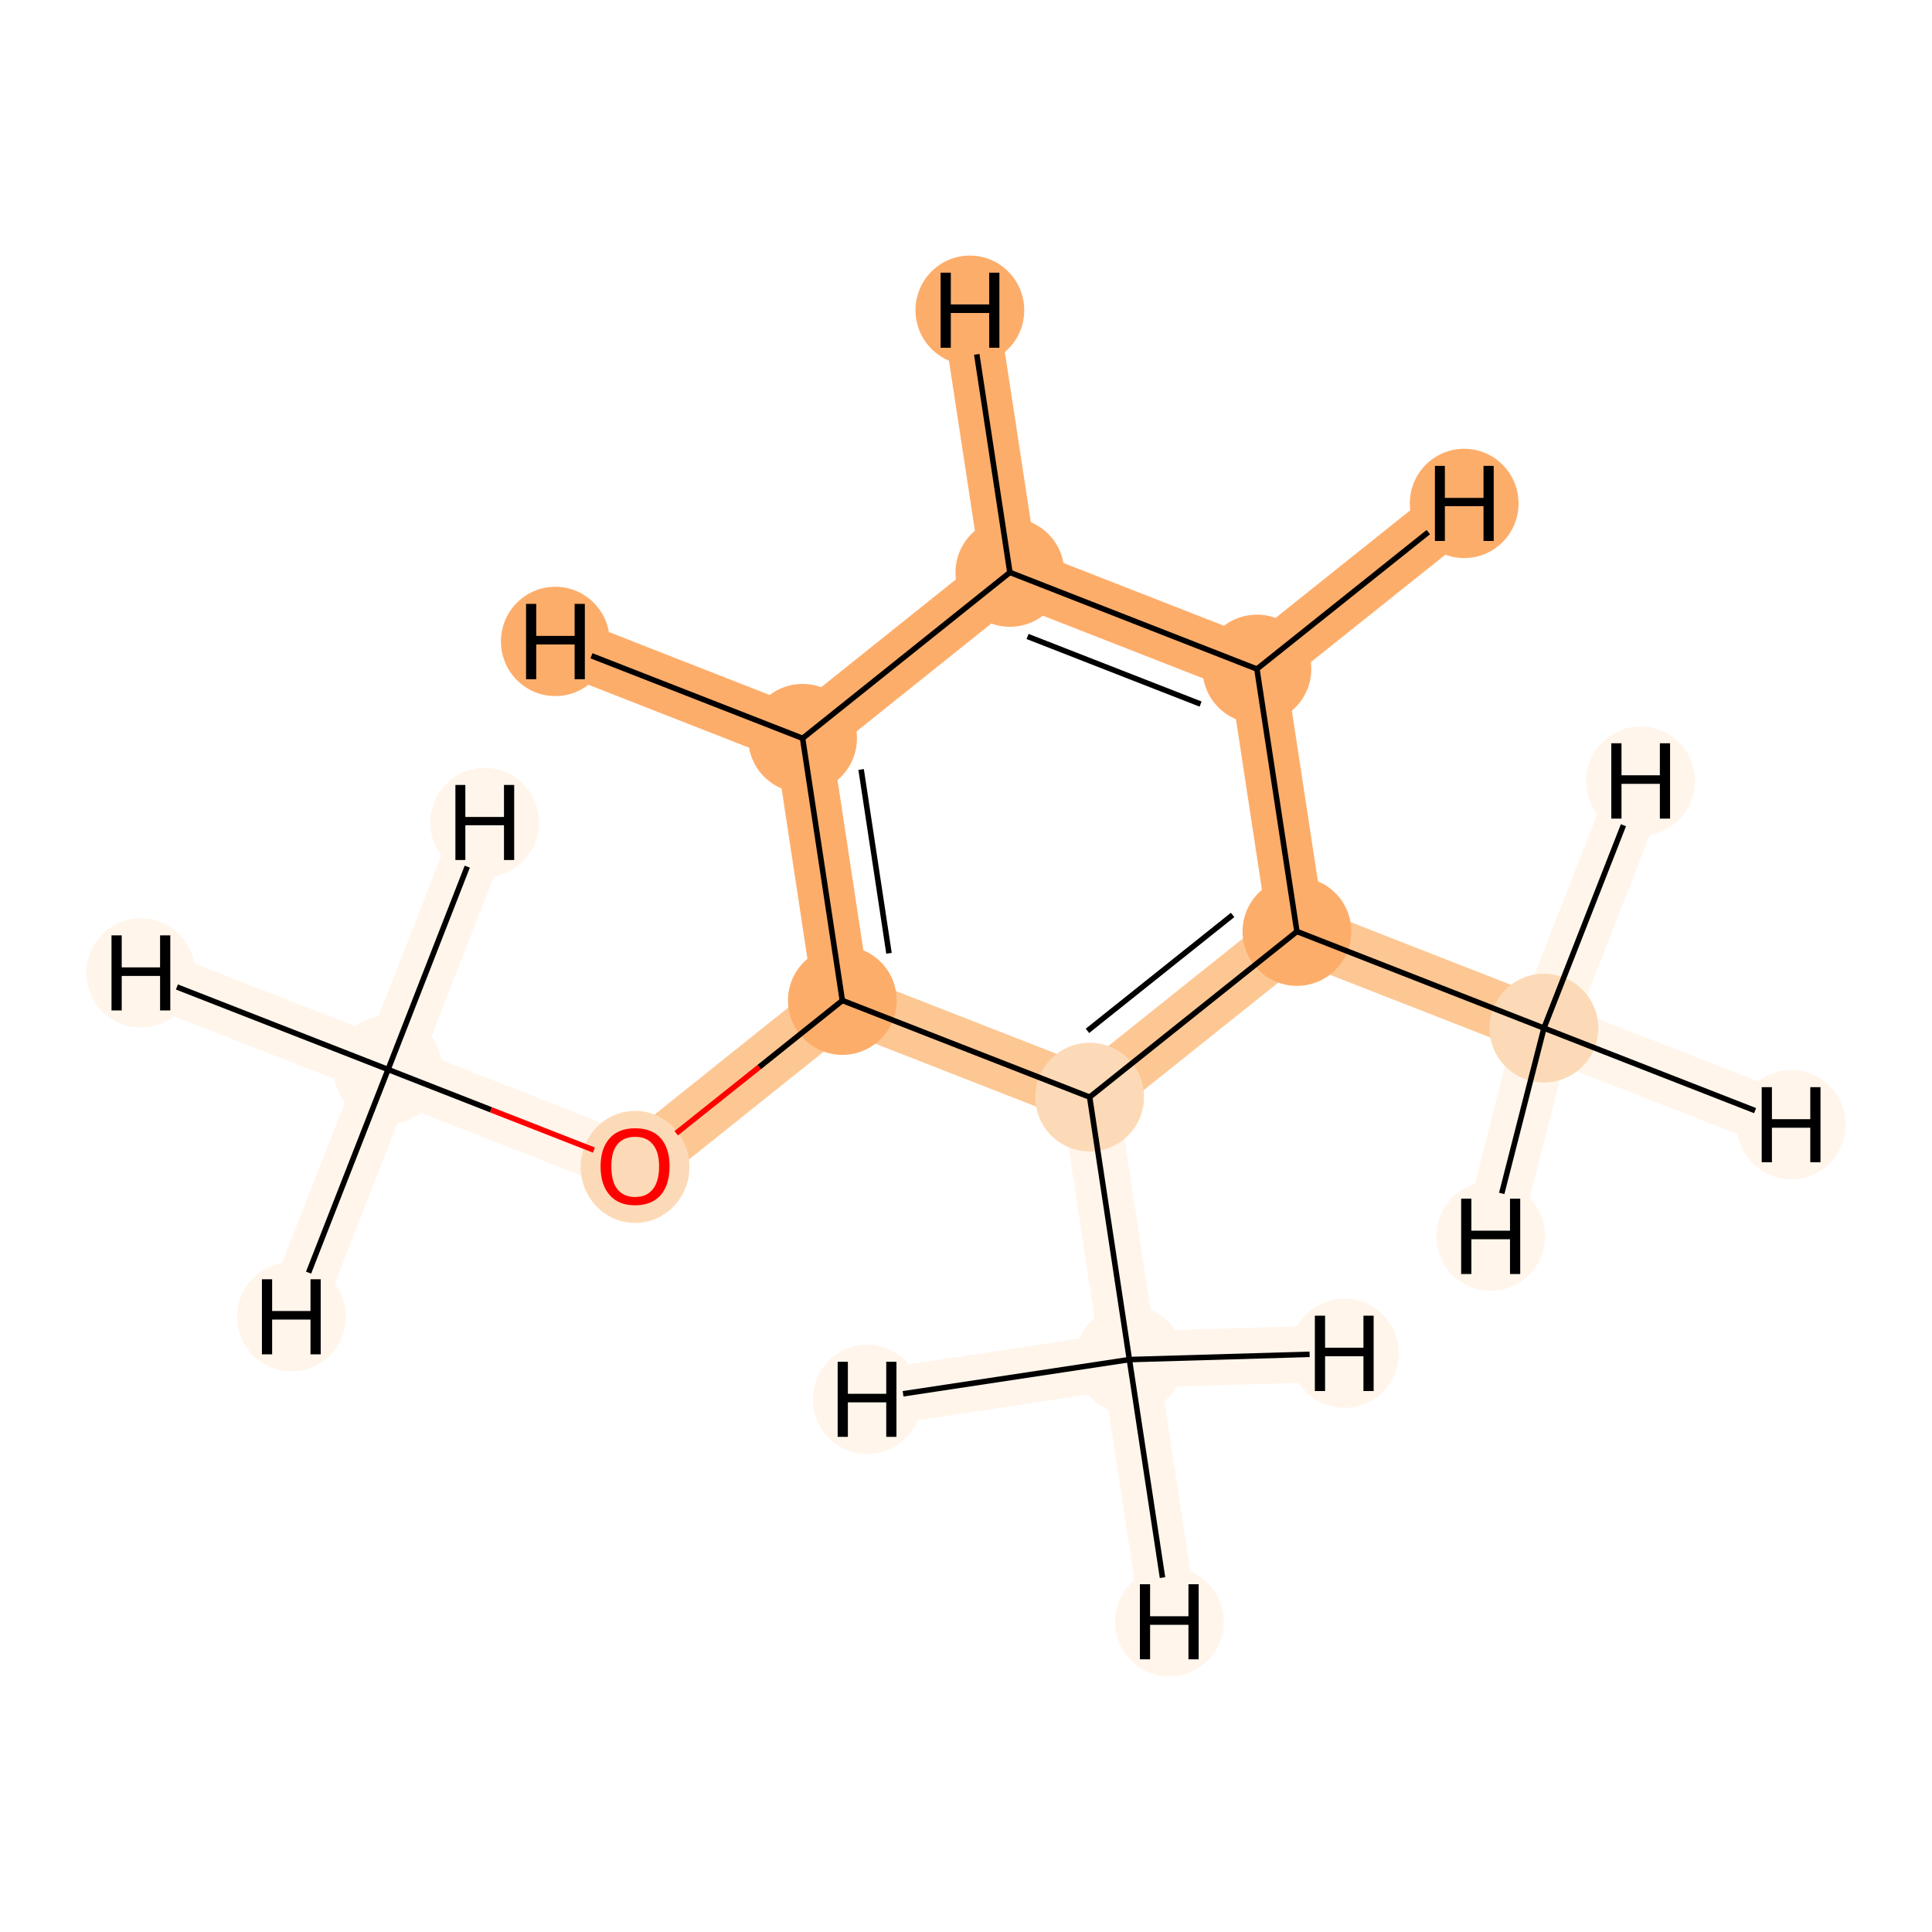 <?xml version='1.0' encoding='iso-8859-1'?>
<svg version='1.1' baseProfile='full'
              xmlns='http://www.w3.org/2000/svg'
                      xmlns:rdkit='http://www.rdkit.org/xml'
                      xmlns:xlink='http://www.w3.org/1999/xlink'
                  xml:space='preserve'
width='700px' height='700px' viewBox='0 0 700 700'>
<!-- END OF HEADER -->
<rect style='opacity:1.0;fill:#FFFFFF;stroke:none' width='700.0' height='700.0' x='0.0' y='0.0'> </rect>
<path d='M 140.6,387.5 L 230.1,422.6' style='fill:none;fill-rule:evenodd;stroke:#FFF5EB;stroke-width:20.5px;stroke-linecap:butt;stroke-linejoin:miter;stroke-opacity:1' />
<path d='M 140.6,387.5 L 51.0,352.5' style='fill:none;fill-rule:evenodd;stroke:#FFF5EB;stroke-width:20.5px;stroke-linecap:butt;stroke-linejoin:miter;stroke-opacity:1' />
<path d='M 140.6,387.5 L 105.6,477.1' style='fill:none;fill-rule:evenodd;stroke:#FFF5EB;stroke-width:20.5px;stroke-linecap:butt;stroke-linejoin:miter;stroke-opacity:1' />
<path d='M 140.6,387.5 L 175.6,298.0' style='fill:none;fill-rule:evenodd;stroke:#FFF5EB;stroke-width:20.5px;stroke-linecap:butt;stroke-linejoin:miter;stroke-opacity:1' />
<path d='M 230.1,422.6 L 305.2,362.5' style='fill:none;fill-rule:evenodd;stroke:#FDC793;stroke-width:20.5px;stroke-linecap:butt;stroke-linejoin:miter;stroke-opacity:1' />
<path d='M 305.2,362.5 L 290.8,267.5' style='fill:none;fill-rule:evenodd;stroke:#FDAD6A;stroke-width:20.5px;stroke-linecap:butt;stroke-linejoin:miter;stroke-opacity:1' />
<path d='M 305.2,362.5 L 394.8,397.5' style='fill:none;fill-rule:evenodd;stroke:#FDC793;stroke-width:20.5px;stroke-linecap:butt;stroke-linejoin:miter;stroke-opacity:1' />
<path d='M 290.8,267.5 L 365.9,207.4' style='fill:none;fill-rule:evenodd;stroke:#FDAD6A;stroke-width:20.5px;stroke-linecap:butt;stroke-linejoin:miter;stroke-opacity:1' />
<path d='M 290.8,267.5 L 201.2,232.4' style='fill:none;fill-rule:evenodd;stroke:#FDAD6A;stroke-width:20.5px;stroke-linecap:butt;stroke-linejoin:miter;stroke-opacity:1' />
<path d='M 365.9,207.4 L 455.4,242.4' style='fill:none;fill-rule:evenodd;stroke:#FDAD6A;stroke-width:20.5px;stroke-linecap:butt;stroke-linejoin:miter;stroke-opacity:1' />
<path d='M 365.9,207.4 L 351.4,112.4' style='fill:none;fill-rule:evenodd;stroke:#FDAD6A;stroke-width:20.5px;stroke-linecap:butt;stroke-linejoin:miter;stroke-opacity:1' />
<path d='M 455.4,242.4 L 469.9,337.5' style='fill:none;fill-rule:evenodd;stroke:#FDAD6A;stroke-width:20.5px;stroke-linecap:butt;stroke-linejoin:miter;stroke-opacity:1' />
<path d='M 455.4,242.4 L 530.5,182.4' style='fill:none;fill-rule:evenodd;stroke:#FDAD6A;stroke-width:20.5px;stroke-linecap:butt;stroke-linejoin:miter;stroke-opacity:1' />
<path d='M 469.9,337.5 L 394.8,397.5' style='fill:none;fill-rule:evenodd;stroke:#FDC793;stroke-width:20.5px;stroke-linecap:butt;stroke-linejoin:miter;stroke-opacity:1' />
<path d='M 469.9,337.5 L 559.4,372.5' style='fill:none;fill-rule:evenodd;stroke:#FDC793;stroke-width:20.5px;stroke-linecap:butt;stroke-linejoin:miter;stroke-opacity:1' />
<path d='M 394.8,397.5 L 409.2,492.6' style='fill:none;fill-rule:evenodd;stroke:#FFF5EB;stroke-width:20.5px;stroke-linecap:butt;stroke-linejoin:miter;stroke-opacity:1' />
<path d='M 409.2,492.6 L 423.7,587.6' style='fill:none;fill-rule:evenodd;stroke:#FFF5EB;stroke-width:20.5px;stroke-linecap:butt;stroke-linejoin:miter;stroke-opacity:1' />
<path d='M 409.2,492.6 L 487.1,490.3' style='fill:none;fill-rule:evenodd;stroke:#FFF5EB;stroke-width:20.5px;stroke-linecap:butt;stroke-linejoin:miter;stroke-opacity:1' />
<path d='M 409.2,492.6 L 314.2,507.0' style='fill:none;fill-rule:evenodd;stroke:#FFF5EB;stroke-width:20.5px;stroke-linecap:butt;stroke-linejoin:miter;stroke-opacity:1' />
<path d='M 559.4,372.5 L 649.0,407.5' style='fill:none;fill-rule:evenodd;stroke:#FFF5EB;stroke-width:20.5px;stroke-linecap:butt;stroke-linejoin:miter;stroke-opacity:1' />
<path d='M 559.4,372.5 L 540.1,447.9' style='fill:none;fill-rule:evenodd;stroke:#FFF5EB;stroke-width:20.5px;stroke-linecap:butt;stroke-linejoin:miter;stroke-opacity:1' />
<path d='M 559.4,372.5 L 594.4,283.0' style='fill:none;fill-rule:evenodd;stroke:#FFF5EB;stroke-width:20.5px;stroke-linecap:butt;stroke-linejoin:miter;stroke-opacity:1' />
<ellipse cx='140.6' cy='387.5' rx='19.2' ry='19.2'  style='fill:#FFF5EB;fill-rule:evenodd;stroke:#FFF5EB;stroke-width:1.0px;stroke-linecap:butt;stroke-linejoin:miter;stroke-opacity:1' />
<ellipse cx='230.1' cy='422.8' rx='19.2' ry='19.8'  style='fill:#FDDAB7;fill-rule:evenodd;stroke:#FDDAB7;stroke-width:1.0px;stroke-linecap:butt;stroke-linejoin:miter;stroke-opacity:1' />
<ellipse cx='305.2' cy='362.5' rx='19.2' ry='19.2'  style='fill:#FDAD6A;fill-rule:evenodd;stroke:#FDAD6A;stroke-width:1.0px;stroke-linecap:butt;stroke-linejoin:miter;stroke-opacity:1' />
<ellipse cx='290.8' cy='267.5' rx='19.2' ry='19.2'  style='fill:#FDAD6A;fill-rule:evenodd;stroke:#FDAD6A;stroke-width:1.0px;stroke-linecap:butt;stroke-linejoin:miter;stroke-opacity:1' />
<ellipse cx='365.9' cy='207.4' rx='19.2' ry='19.2'  style='fill:#FDAD6A;fill-rule:evenodd;stroke:#FDAD6A;stroke-width:1.0px;stroke-linecap:butt;stroke-linejoin:miter;stroke-opacity:1' />
<ellipse cx='455.4' cy='242.4' rx='19.2' ry='19.2'  style='fill:#FDAD6A;fill-rule:evenodd;stroke:#FDAD6A;stroke-width:1.0px;stroke-linecap:butt;stroke-linejoin:miter;stroke-opacity:1' />
<ellipse cx='469.9' cy='337.5' rx='19.2' ry='19.2'  style='fill:#FDAD6A;fill-rule:evenodd;stroke:#FDAD6A;stroke-width:1.0px;stroke-linecap:butt;stroke-linejoin:miter;stroke-opacity:1' />
<ellipse cx='394.8' cy='397.5' rx='19.2' ry='19.2'  style='fill:#FDDAB7;fill-rule:evenodd;stroke:#FDDAB7;stroke-width:1.0px;stroke-linecap:butt;stroke-linejoin:miter;stroke-opacity:1' />
<ellipse cx='409.2' cy='492.6' rx='19.2' ry='19.2'  style='fill:#FFF5EB;fill-rule:evenodd;stroke:#FFF5EB;stroke-width:1.0px;stroke-linecap:butt;stroke-linejoin:miter;stroke-opacity:1' />
<ellipse cx='559.4' cy='372.5' rx='19.2' ry='19.2'  style='fill:#FDDAB7;fill-rule:evenodd;stroke:#FDDAB7;stroke-width:1.0px;stroke-linecap:butt;stroke-linejoin:miter;stroke-opacity:1' />
<ellipse cx='51.0' cy='352.5' rx='19.2' ry='19.3'  style='fill:#FFF5EB;fill-rule:evenodd;stroke:#FFF5EB;stroke-width:1.0px;stroke-linecap:butt;stroke-linejoin:miter;stroke-opacity:1' />
<ellipse cx='105.6' cy='477.1' rx='19.2' ry='19.3'  style='fill:#FFF5EB;fill-rule:evenodd;stroke:#FFF5EB;stroke-width:1.0px;stroke-linecap:butt;stroke-linejoin:miter;stroke-opacity:1' />
<ellipse cx='175.6' cy='298.0' rx='19.2' ry='19.3'  style='fill:#FFF5EB;fill-rule:evenodd;stroke:#FFF5EB;stroke-width:1.0px;stroke-linecap:butt;stroke-linejoin:miter;stroke-opacity:1' />
<ellipse cx='201.2' cy='232.4' rx='19.2' ry='19.3'  style='fill:#FDAD6A;fill-rule:evenodd;stroke:#FDAD6A;stroke-width:1.0px;stroke-linecap:butt;stroke-linejoin:miter;stroke-opacity:1' />
<ellipse cx='351.4' cy='112.4' rx='19.2' ry='19.3'  style='fill:#FDAD6A;fill-rule:evenodd;stroke:#FDAD6A;stroke-width:1.0px;stroke-linecap:butt;stroke-linejoin:miter;stroke-opacity:1' />
<ellipse cx='530.5' cy='182.4' rx='19.2' ry='19.3'  style='fill:#FDAD6A;fill-rule:evenodd;stroke:#FDAD6A;stroke-width:1.0px;stroke-linecap:butt;stroke-linejoin:miter;stroke-opacity:1' />
<ellipse cx='423.7' cy='587.6' rx='19.2' ry='19.3'  style='fill:#FFF5EB;fill-rule:evenodd;stroke:#FFF5EB;stroke-width:1.0px;stroke-linecap:butt;stroke-linejoin:miter;stroke-opacity:1' />
<ellipse cx='487.1' cy='490.3' rx='19.2' ry='19.3'  style='fill:#FFF5EB;fill-rule:evenodd;stroke:#FFF5EB;stroke-width:1.0px;stroke-linecap:butt;stroke-linejoin:miter;stroke-opacity:1' />
<ellipse cx='314.2' cy='507.0' rx='19.2' ry='19.3'  style='fill:#FFF5EB;fill-rule:evenodd;stroke:#FFF5EB;stroke-width:1.0px;stroke-linecap:butt;stroke-linejoin:miter;stroke-opacity:1' />
<ellipse cx='649.0' cy='407.5' rx='19.2' ry='19.3'  style='fill:#FFF5EB;fill-rule:evenodd;stroke:#FFF5EB;stroke-width:1.0px;stroke-linecap:butt;stroke-linejoin:miter;stroke-opacity:1' />
<ellipse cx='540.1' cy='447.9' rx='19.2' ry='19.3'  style='fill:#FFF5EB;fill-rule:evenodd;stroke:#FFF5EB;stroke-width:1.0px;stroke-linecap:butt;stroke-linejoin:miter;stroke-opacity:1' />
<ellipse cx='594.4' cy='283.0' rx='19.2' ry='19.3'  style='fill:#FFF5EB;fill-rule:evenodd;stroke:#FFF5EB;stroke-width:1.0px;stroke-linecap:butt;stroke-linejoin:miter;stroke-opacity:1' />
<path class='bond-0 atom-0 atom-1' d='M 140.6,387.5 L 177.9,402.1' style='fill:none;fill-rule:evenodd;stroke:#000000;stroke-width:2.0px;stroke-linecap:butt;stroke-linejoin:miter;stroke-opacity:1' />
<path class='bond-0 atom-0 atom-1' d='M 177.9,402.1 L 215.2,416.7' style='fill:none;fill-rule:evenodd;stroke:#FF0000;stroke-width:2.0px;stroke-linecap:butt;stroke-linejoin:miter;stroke-opacity:1' />
<path class='bond-10 atom-0 atom-10' d='M 140.6,387.5 L 64.1,357.6' style='fill:none;fill-rule:evenodd;stroke:#000000;stroke-width:2.0px;stroke-linecap:butt;stroke-linejoin:miter;stroke-opacity:1' />
<path class='bond-11 atom-0 atom-11' d='M 140.6,387.5 L 111.8,461.1' style='fill:none;fill-rule:evenodd;stroke:#000000;stroke-width:2.0px;stroke-linecap:butt;stroke-linejoin:miter;stroke-opacity:1' />
<path class='bond-12 atom-0 atom-12' d='M 140.6,387.5 L 169.3,314.0' style='fill:none;fill-rule:evenodd;stroke:#000000;stroke-width:2.0px;stroke-linecap:butt;stroke-linejoin:miter;stroke-opacity:1' />
<path class='bond-1 atom-1 atom-2' d='M 245.0,410.6 L 275.1,386.6' style='fill:none;fill-rule:evenodd;stroke:#FF0000;stroke-width:2.0px;stroke-linecap:butt;stroke-linejoin:miter;stroke-opacity:1' />
<path class='bond-1 atom-1 atom-2' d='M 275.1,386.6 L 305.2,362.5' style='fill:none;fill-rule:evenodd;stroke:#000000;stroke-width:2.0px;stroke-linecap:butt;stroke-linejoin:miter;stroke-opacity:1' />
<path class='bond-2 atom-2 atom-3' d='M 305.2,362.5 L 290.8,267.5' style='fill:none;fill-rule:evenodd;stroke:#000000;stroke-width:2.0px;stroke-linecap:butt;stroke-linejoin:miter;stroke-opacity:1' />
<path class='bond-2 atom-2 atom-3' d='M 322.1,345.4 L 312.0,278.8' style='fill:none;fill-rule:evenodd;stroke:#000000;stroke-width:2.0px;stroke-linecap:butt;stroke-linejoin:miter;stroke-opacity:1' />
<path class='bond-9 atom-7 atom-2' d='M 394.8,397.5 L 305.2,362.5' style='fill:none;fill-rule:evenodd;stroke:#000000;stroke-width:2.0px;stroke-linecap:butt;stroke-linejoin:miter;stroke-opacity:1' />
<path class='bond-3 atom-3 atom-4' d='M 290.8,267.5 L 365.9,207.4' style='fill:none;fill-rule:evenodd;stroke:#000000;stroke-width:2.0px;stroke-linecap:butt;stroke-linejoin:miter;stroke-opacity:1' />
<path class='bond-13 atom-3 atom-13' d='M 290.8,267.5 L 214.3,237.6' style='fill:none;fill-rule:evenodd;stroke:#000000;stroke-width:2.0px;stroke-linecap:butt;stroke-linejoin:miter;stroke-opacity:1' />
<path class='bond-4 atom-4 atom-5' d='M 365.9,207.4 L 455.4,242.4' style='fill:none;fill-rule:evenodd;stroke:#000000;stroke-width:2.0px;stroke-linecap:butt;stroke-linejoin:miter;stroke-opacity:1' />
<path class='bond-4 atom-4 atom-5' d='M 372.3,230.6 L 435.0,255.1' style='fill:none;fill-rule:evenodd;stroke:#000000;stroke-width:2.0px;stroke-linecap:butt;stroke-linejoin:miter;stroke-opacity:1' />
<path class='bond-14 atom-4 atom-14' d='M 365.9,207.4 L 353.9,128.4' style='fill:none;fill-rule:evenodd;stroke:#000000;stroke-width:2.0px;stroke-linecap:butt;stroke-linejoin:miter;stroke-opacity:1' />
<path class='bond-5 atom-5 atom-6' d='M 455.4,242.4 L 469.9,337.5' style='fill:none;fill-rule:evenodd;stroke:#000000;stroke-width:2.0px;stroke-linecap:butt;stroke-linejoin:miter;stroke-opacity:1' />
<path class='bond-15 atom-5 atom-15' d='M 455.4,242.4 L 517.5,192.8' style='fill:none;fill-rule:evenodd;stroke:#000000;stroke-width:2.0px;stroke-linecap:butt;stroke-linejoin:miter;stroke-opacity:1' />
<path class='bond-6 atom-6 atom-7' d='M 469.9,337.5 L 394.8,397.5' style='fill:none;fill-rule:evenodd;stroke:#000000;stroke-width:2.0px;stroke-linecap:butt;stroke-linejoin:miter;stroke-opacity:1' />
<path class='bond-6 atom-6 atom-7' d='M 446.6,331.5 L 394.0,373.5' style='fill:none;fill-rule:evenodd;stroke:#000000;stroke-width:2.0px;stroke-linecap:butt;stroke-linejoin:miter;stroke-opacity:1' />
<path class='bond-8 atom-6 atom-9' d='M 469.9,337.5 L 559.4,372.5' style='fill:none;fill-rule:evenodd;stroke:#000000;stroke-width:2.0px;stroke-linecap:butt;stroke-linejoin:miter;stroke-opacity:1' />
<path class='bond-7 atom-7 atom-8' d='M 394.8,397.5 L 409.2,492.6' style='fill:none;fill-rule:evenodd;stroke:#000000;stroke-width:2.0px;stroke-linecap:butt;stroke-linejoin:miter;stroke-opacity:1' />
<path class='bond-16 atom-8 atom-16' d='M 409.2,492.6 L 421.2,571.6' style='fill:none;fill-rule:evenodd;stroke:#000000;stroke-width:2.0px;stroke-linecap:butt;stroke-linejoin:miter;stroke-opacity:1' />
<path class='bond-17 atom-8 atom-17' d='M 409.2,492.6 L 474.5,490.7' style='fill:none;fill-rule:evenodd;stroke:#000000;stroke-width:2.0px;stroke-linecap:butt;stroke-linejoin:miter;stroke-opacity:1' />
<path class='bond-18 atom-8 atom-18' d='M 409.2,492.6 L 327.2,505.0' style='fill:none;fill-rule:evenodd;stroke:#000000;stroke-width:2.0px;stroke-linecap:butt;stroke-linejoin:miter;stroke-opacity:1' />
<path class='bond-19 atom-9 atom-19' d='M 559.4,372.5 L 635.9,402.4' style='fill:none;fill-rule:evenodd;stroke:#000000;stroke-width:2.0px;stroke-linecap:butt;stroke-linejoin:miter;stroke-opacity:1' />
<path class='bond-20 atom-9 atom-20' d='M 559.4,372.5 L 544.1,432.4' style='fill:none;fill-rule:evenodd;stroke:#000000;stroke-width:2.0px;stroke-linecap:butt;stroke-linejoin:miter;stroke-opacity:1' />
<path class='bond-21 atom-9 atom-21' d='M 559.4,372.5 L 588.2,299.0' style='fill:none;fill-rule:evenodd;stroke:#000000;stroke-width:2.0px;stroke-linecap:butt;stroke-linejoin:miter;stroke-opacity:1' />
<path  class='atom-1' d='M 217.6 422.6
Q 217.6 416.1, 220.9 412.4
Q 224.1 408.8, 230.1 408.8
Q 236.2 408.8, 239.4 412.4
Q 242.6 416.1, 242.6 422.6
Q 242.6 429.2, 239.4 433.0
Q 236.1 436.7, 230.1 436.7
Q 224.1 436.7, 220.9 433.0
Q 217.6 429.3, 217.6 422.6
M 230.1 433.7
Q 234.3 433.7, 236.5 430.9
Q 238.8 428.1, 238.8 422.6
Q 238.8 417.3, 236.5 414.6
Q 234.3 411.9, 230.1 411.9
Q 226.0 411.9, 223.7 414.6
Q 221.5 417.2, 221.5 422.6
Q 221.5 428.1, 223.7 430.9
Q 226.0 433.7, 230.1 433.7
' fill='#FF0000'/>
<path  class='atom-10' d='M 40.4 338.9
L 44.1 338.9
L 44.1 350.5
L 58.0 350.5
L 58.0 338.9
L 61.7 338.9
L 61.7 366.1
L 58.0 366.1
L 58.0 353.6
L 44.1 353.6
L 44.1 366.1
L 40.4 366.1
L 40.4 338.9
' fill='#000000'/>
<path  class='atom-11' d='M 94.9 463.5
L 98.6 463.5
L 98.6 475.0
L 112.5 475.0
L 112.5 463.5
L 116.2 463.5
L 116.2 490.7
L 112.5 490.7
L 112.5 478.1
L 98.6 478.1
L 98.6 490.7
L 94.9 490.7
L 94.9 463.5
' fill='#000000'/>
<path  class='atom-12' d='M 165.0 284.4
L 168.6 284.4
L 168.6 296.0
L 182.6 296.0
L 182.6 284.4
L 186.3 284.4
L 186.3 311.6
L 182.6 311.6
L 182.6 299.0
L 168.6 299.0
L 168.6 311.6
L 165.0 311.6
L 165.0 284.4
' fill='#000000'/>
<path  class='atom-13' d='M 190.6 218.8
L 194.3 218.8
L 194.3 230.4
L 208.2 230.4
L 208.2 218.8
L 211.9 218.8
L 211.9 246.1
L 208.2 246.1
L 208.2 233.5
L 194.3 233.5
L 194.3 246.1
L 190.6 246.1
L 190.6 218.8
' fill='#000000'/>
<path  class='atom-14' d='M 340.8 98.8
L 344.5 98.8
L 344.5 110.3
L 358.4 110.3
L 358.4 98.8
L 362.1 98.8
L 362.1 126.0
L 358.4 126.0
L 358.4 113.4
L 344.5 113.4
L 344.5 126.0
L 340.8 126.0
L 340.8 98.8
' fill='#000000'/>
<path  class='atom-15' d='M 519.9 168.8
L 523.5 168.8
L 523.5 180.4
L 537.5 180.4
L 537.5 168.8
L 541.2 168.8
L 541.2 196.0
L 537.5 196.0
L 537.5 183.4
L 523.5 183.4
L 523.5 196.0
L 519.9 196.0
L 519.9 168.8
' fill='#000000'/>
<path  class='atom-16' d='M 413.0 574.0
L 416.7 574.0
L 416.7 585.6
L 430.6 585.6
L 430.6 574.0
L 434.3 574.0
L 434.3 601.2
L 430.6 601.2
L 430.6 588.7
L 416.7 588.7
L 416.7 601.2
L 413.0 601.2
L 413.0 574.0
' fill='#000000'/>
<path  class='atom-17' d='M 476.4 476.7
L 480.1 476.7
L 480.1 488.3
L 494.0 488.3
L 494.0 476.7
L 497.7 476.7
L 497.7 504.0
L 494.0 504.0
L 494.0 491.4
L 480.1 491.4
L 480.1 504.0
L 476.4 504.0
L 476.4 476.7
' fill='#000000'/>
<path  class='atom-18' d='M 303.5 493.4
L 307.2 493.4
L 307.2 505.0
L 321.1 505.0
L 321.1 493.4
L 324.8 493.4
L 324.8 520.6
L 321.1 520.6
L 321.1 508.1
L 307.2 508.1
L 307.2 520.6
L 303.5 520.6
L 303.5 493.4
' fill='#000000'/>
<path  class='atom-19' d='M 638.3 393.9
L 642.0 393.9
L 642.0 405.5
L 655.9 405.5
L 655.9 393.9
L 659.6 393.9
L 659.6 421.1
L 655.9 421.1
L 655.9 408.6
L 642.0 408.6
L 642.0 421.1
L 638.3 421.1
L 638.3 393.9
' fill='#000000'/>
<path  class='atom-20' d='M 529.4 434.3
L 533.1 434.3
L 533.1 445.9
L 547.1 445.9
L 547.1 434.3
L 550.8 434.3
L 550.8 461.6
L 547.1 461.6
L 547.1 449.0
L 533.1 449.0
L 533.1 461.6
L 529.4 461.6
L 529.4 434.3
' fill='#000000'/>
<path  class='atom-21' d='M 583.8 269.3
L 587.5 269.3
L 587.5 280.9
L 601.4 280.9
L 601.4 269.3
L 605.1 269.3
L 605.1 296.6
L 601.4 296.6
L 601.4 284.0
L 587.5 284.0
L 587.5 296.6
L 583.8 296.6
L 583.8 269.3
' fill='#000000'/>
</svg>
